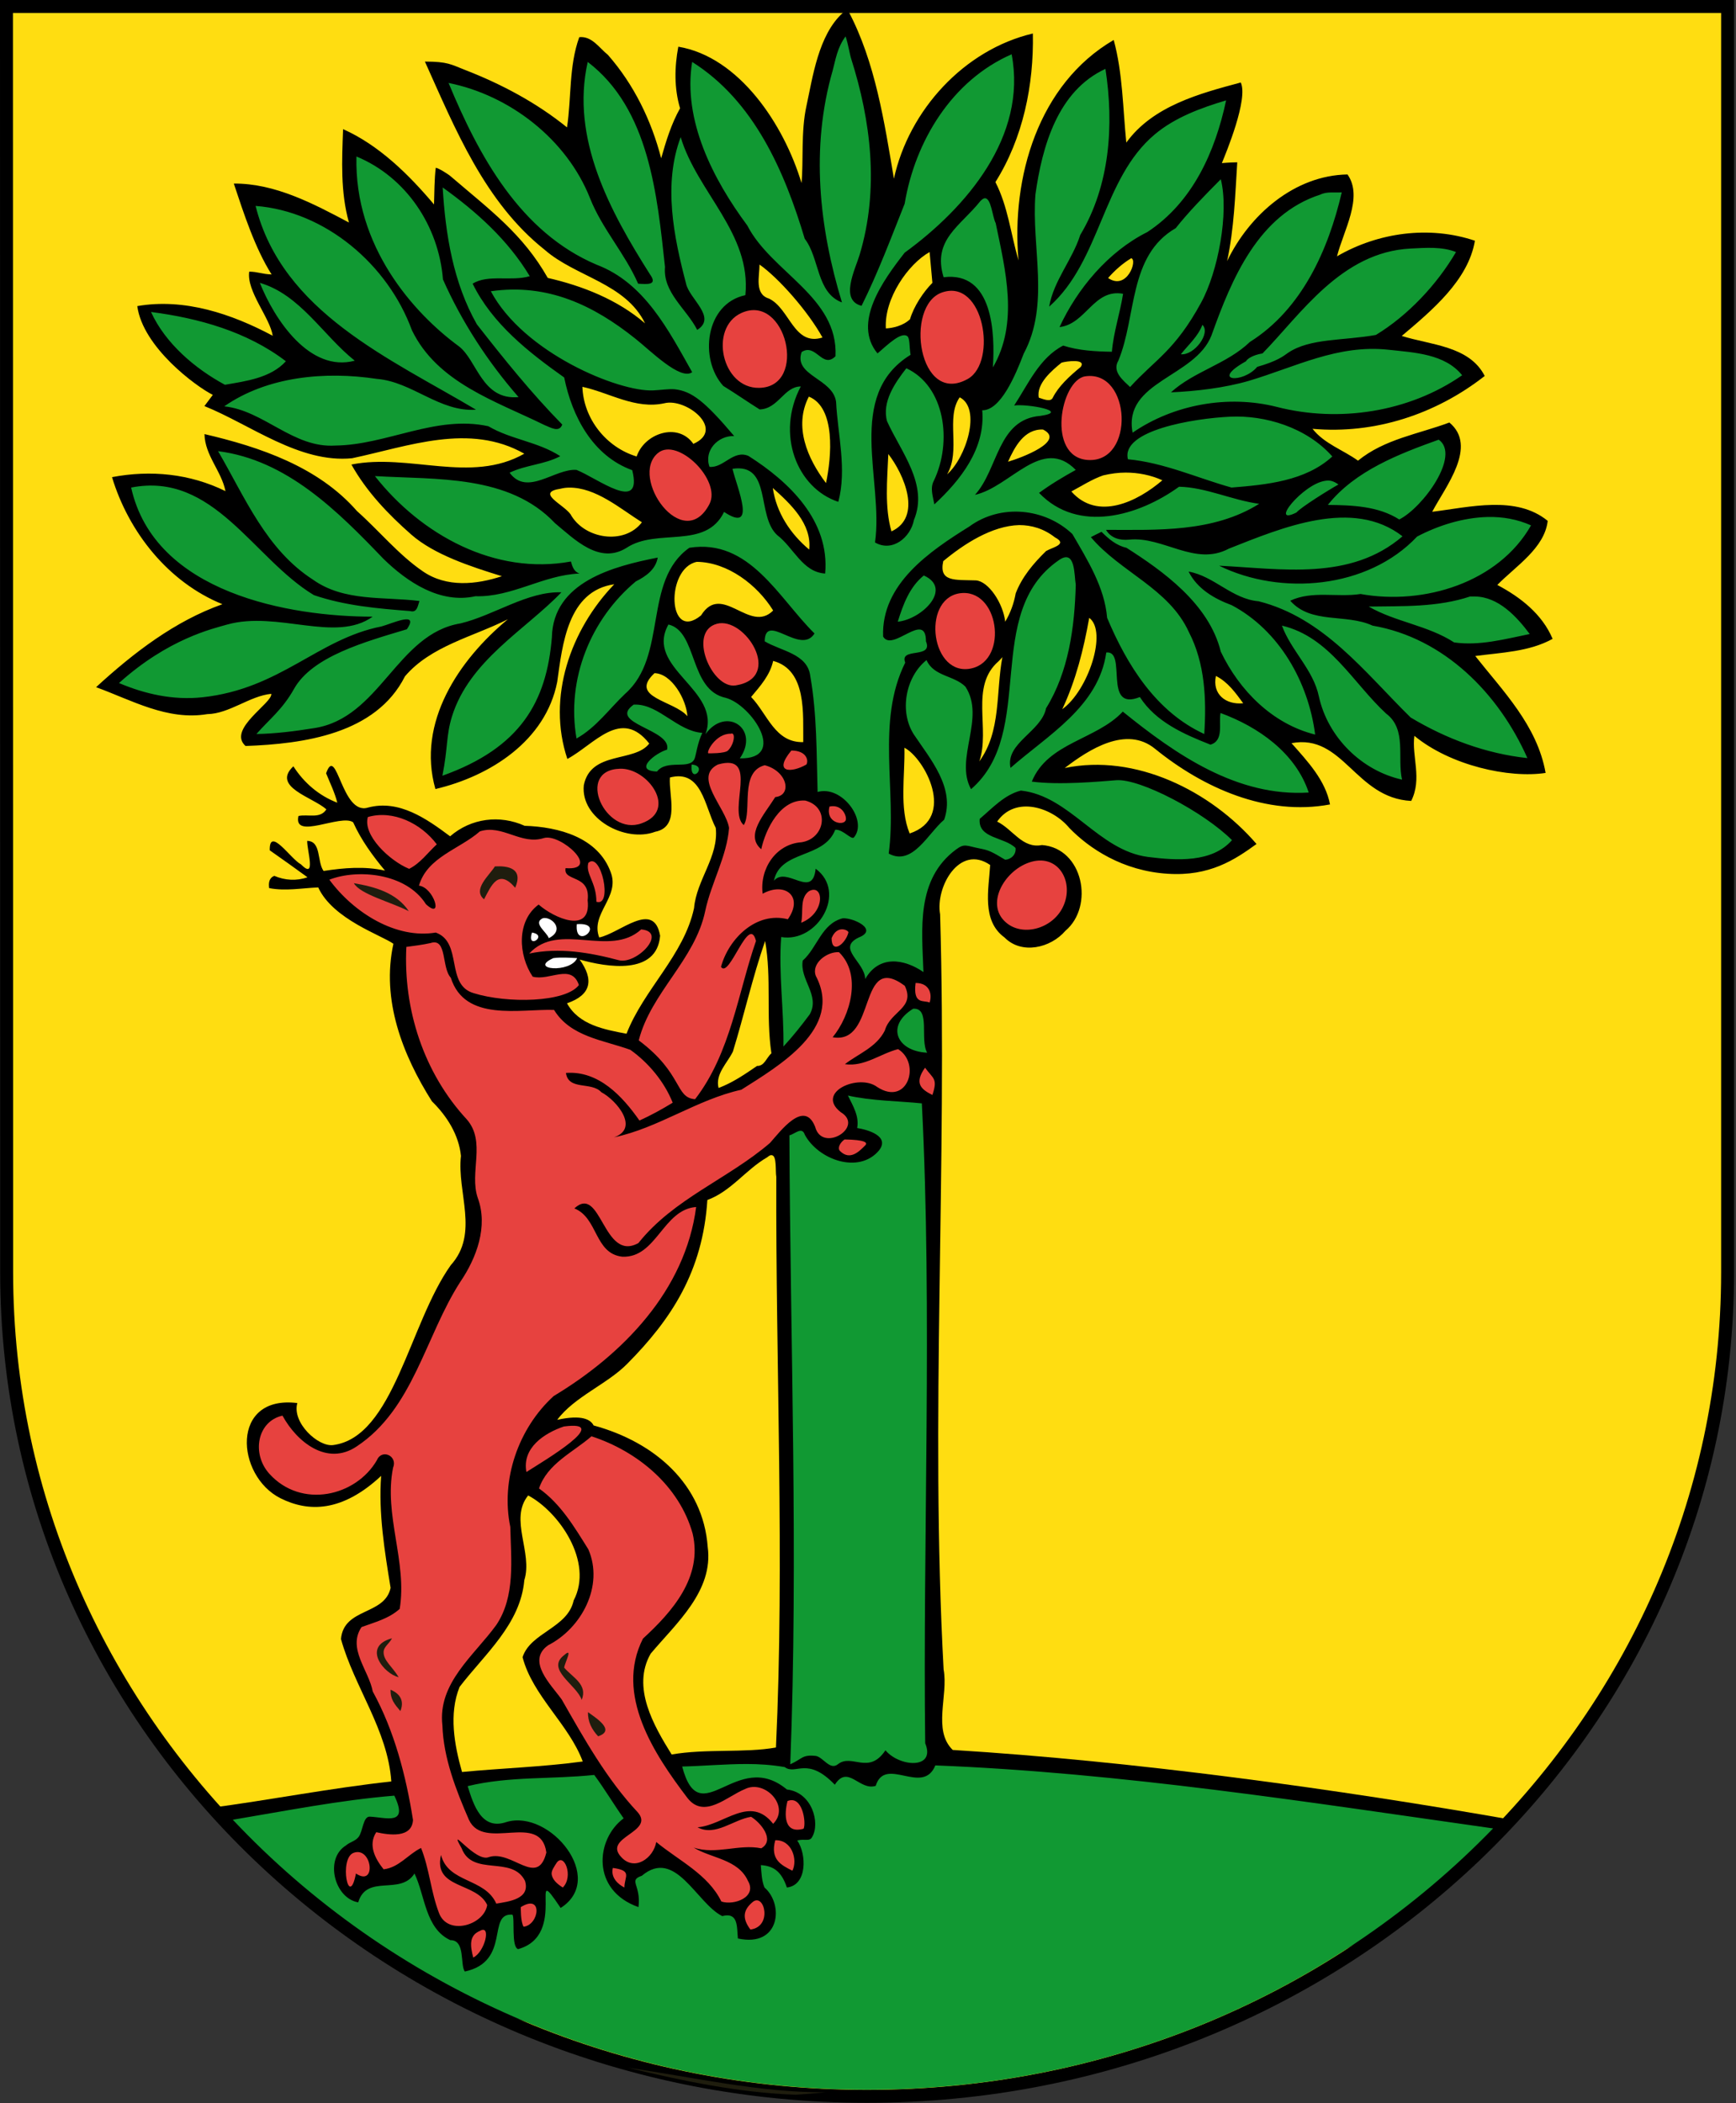 <?xml version="1.0" encoding="UTF-8" standalone="no"?>
<svg
   xmlns:dc="http://purl.org/dc/elements/1.1/"
   xmlns:cc="http://creativecommons.org/ns#"
   xmlns:rdf="http://www.w3.org/1999/02/22-rdf-syntax-ns#"
   xmlns:svg="http://www.w3.org/2000/svg"
   xmlns="http://www.w3.org/2000/svg"
   xmlns:sodipodi="http://sodipodi.sourceforge.net/DTD/sodipodi-0.dtd"
   xmlns:inkscape="http://www.inkscape.org/namespaces/inkscape"
   height="751"
   width="620"
   viewBox="0 0 496 600.8"
   version="1.1"
   id="svg14"
   sodipodi:docname="1707.svg">
  <rect x="0" y="0" width="496" height="600.8" fill="#333333" stroke="none"/>
  <defs
     id="defs18" />
  <sodipodi:namedview
     pagecolor="#ffffff"
     bordercolor="#666666"
     borderopacity="1"
     objecttolerance="10"
     gridtolerance="10"
     guidetolerance="10"
     inkscape:pageopacity="0"
     inkscape:pageshadow="2"
     inkscape:window-width="640"
     inkscape:window-height="480"
     id="namedview16" />
  <path
     d="m493.6 1.85v361.6c0 130.2-110 235.4-245.9 235.4-135.8 0-245.8-105.2-245.8-235.4l-0.05-361.6z"
     stroke="#000"
     stroke-width="3.7"
     fill="#fd1"
     id="path2" />
  <path
     d="m265.6 72 0.8 8.8c-2.5 2.5-5.3 6.65-6.4 10.4-2 1.9-5 2.54-6.9 2.62-0.5-8.59 6.4-18.4 12.5-21.82zm57.6 1.77c1.9 0.43-1.2 9.36-6.6 5.65 1.9-2.17 4.1-4.14 6.6-5.65zm-106.2 1.8c5.4 3.79 13.8 13.26 18 20.85-8.2 2.57-9.3-8.26-15.3-11.13-4.2-1.27-2.7-6.34-2.7-9.72zm91.8 29.23c-3.3 2.7-6.4 5.6-8 8.8-0.6 1.3-2.5 0.5-4 0-0.8-4 3.9-7.9 6.5-10 1.3-0.4 7.1-1.2 5.5 1.2zm-142.4 5.7c7.8 1.7 15.1 6.5 23.4 4.7 6.3-1.6 17.6 7.5 8.3 11.6-4.4-6.3-14-3-16.2 3.6-8.7-2.6-15.2-10.8-15.5-19.9zm64.7 2.8c7.7 3.1 6.5 17.2 4.9 24.7-5.3-7-9.3-16.2-4.9-24.7zm43.1 0.2c6.3 3.2 1.8 17.3-3.6 22 4-6.8-0.5-16.2 3.6-22zm23.8 9.2c6.6 3.3-6.2 8.1-10 9.2 1.9-4.2 4.6-9.4 10-9.2zm-44.2 7c4.5 5.8 9.8 18 0.9 22.1-2-6.9-1.2-14.8-0.9-22.1zm67.8 5.3c3.6 0 7.2 0.7 10.5 2.2-7.1 6.1-18.5 11.7-26 3.2 3-1.6 5.9-3.5 9.1-4.6 2.1-0.5 4.3-0.8 6.4-0.8zm-159 4.3c7.6-0.1 14.6 6 20.8 9.9-5 6.6-16.5 4.8-20.4-2.3-2.1-2.9-10.1-6.2-2.8-7.3 0.8-0.2 1.6-0.3 2.4-0.3zm58.2 0.1c5 4.5 11.2 10.2 10.4 17.6-5.4-4.5-9.4-10.6-10.4-17.6zm70.4 10.6c3.5 0 7 1 10.2 3.5 3.8 2-0.6 2.8-2.5 3.9-3.6 3.5-6.9 7.4-8.7 12.1-0.5 2.8-1.5 5.6-3 8.1-0.6-5.3-4.8-11.6-8.4-11.8-6-0.2-10.6 0.5-9.3-5.5 5.9-4.9 13.9-10.1 21.7-10.3zm-92.1 10.5c8.8 0.1 17.3 6.6 21.8 13.9-6.7 6.8-14.6-8.2-20.6 1.4-9.6 7.9-10.2-13.5-1.2-15.3zm112.1 16c5.3 3.9-0.3 20.8-7.7 26.1 3.9-8.3 6.1-17.1 7.7-26.1zm-24.8 11.2c-1.9 10-0.3 21.2-6.6 29.8 3.2-9.3-2.8-21.4 5.5-28.6 0.3-0.3 0.9-0.9 1.1-1.2zm-65.5 1.1c9.7 2.6 8.5 15.3 8.6 23.2-8.1 0.2-10.2-8-14.9-12.9 2.6-3.1 5.4-6.2 6.3-10.3zm-33.9 3.5c4.9 0.1 9.1 7.5 9.4 12.3-3.8-4.5-16.9-5.3-9.4-12.3zm160.4 0.8c3.4 1.7 5.6 4.8 7.8 7.8-5 0.5-8.9-2.6-7.8-7.8zm-89 20.5c5.7 2.9 15 20 1.5 24.5-3-7.3-1.3-16.5-1.5-24.5zm-39.8 55.2c1.9 10.6 0.2 21.4 1.8 32.1-1.4 1.2-2 3.7-4.1 3.6-3.5 2.4-7 4.8-11 6.3-1-4 2.5-7.1 4.1-10.4 3.2-10.4 5.6-21.2 9.2-31.6zm1.9 61.2c1.5 0.1 1 4.6 1.3 6.2-0.2 53.8 2.4 109.4-0.1 163-8.8 1.6-20.2 0.3-29.8 2-5.1-8.2-11.5-19.2-6-28.8 7.3-8.7 18-17.9 16.3-30.5-1.3-17.8-15-29.9-32.6-34.7-0.8-1.6-3.2-3.2-10.4-1.6 4.9-6.6 14.3-10.2 20-16 12.6-12.7 21.6-26.4 22.9-46.8 6.8-2.5 11-8.7 17.1-12.2 0.6-0.5 1-0.7 1.3-0.6zm-69.6 97.2c8.7 4.6 18.8 18.9 13 30-1.7 7.9-12.3 9.1-14.6 16.2 2.9 11.1 13.2 19.1 17.2 29.8-12 1.6-23.1 1.9-34.5 3-2.2-7.8-3.8-16.6-0.7-24.3 7.2-9.4 17.4-17.9 18.5-30.5 2.5-7.9-4.4-17.4 1.1-24.2zm281.9 92.8c-51.1-9-108.9-16.9-160.6-20.1-5.8-5.7-1.2-15.5-2.6-23-3.9-71.8 1.1-143.8-1-215.7-1.4-7.7 5.5-20.2 14.3-14.1-0.4 6.9-2.5 15.9 4.1 20.7 4.9 5 13.2 3 17.4-1.9 8.3-7 5.1-23.6-6.7-24.5-5.6 1.1-8.3-4.5-12.8-6.7 5.2-7.5 15.7-4.1 20.6 1.8 5.7 5.9 15.3 12.3 28.1 13.1 12 0.8 19.2-4 25.4-8.5-13.1-15.2-34.6-25.9-54.8-21.7 6.9-5.3 17.6-12.2 25.8-5.5 13.8 11.2 31.9 19.3 50 15.9-1.3-6.9-6.4-12.3-11-17.5 14.8-2.8 18.2 15.7 34.2 16.5 3.2-6.4 0.1-12.7 0.9-18.6 10.3 8.5 27.1 12.2 37.5 10.6-2.4-13.6-12.3-23.5-20.1-33.4 7.5-1 15.4-1.2 22.1-4.9-3-7.1-9.2-11.9-15.8-15.4 5.3-5.4 13.5-10.5 14.4-18.3-9-7.4-22.3-3.9-33-2.6 3.8-7.2 13.1-18.7 4.9-25.5-8.8 3.3-18.5 4.7-26.1 10.9-4.3-3.1-9.6-4.8-13-9.1 17.8 1.6 35.3-4.2 49.2-15.1-4.4-8.62-15.5-8.83-23.7-11.43 8.6-7.27 19-15.91 20.9-27.2-13-4.37-27.6-2.4-39.4 4.45 1.8-7.22 7.6-16.89 3-23.38-15.1 0.24-28 11.47-34.4 24.75 2-9.31 2.3-18.75 2.9-28.22-2.3 0.03-4.4 0.23-4.4 0.23 1.2-2.92 7.6-18.32 5.4-23.03-11.6 3.11-25.1 6.65-32.7 17.17-1-9.78-1-19.77-3.6-29.32-21.6 12.6-29.3 39.35-27.2 62.97-2.2-7.47-3-15.38-6.6-22.37 7.9-12.56 11-27.76 10.7-42.45-19.6 4.62-35.4 21.86-39.7 41.47-2.7-16.01-5.3-33.32-13-47.84-0.4-0.099-1.3 0.278-1.6 0.473-7 6.357-8.6 18.39-10.4 26.65-1.6 7.22-0.8 16.08-1.4 21.97-5-16.69-17.8-36.05-35.2-38.95-1.1 5.85-1.2 11.86 0.5 17.6-2.5 4.44-4 9.36-5.4 14.28-2.8-10.84-7.8-21.08-15.2-29.53-2.5-2-4.6-5.46-8.2-5.07-3 8.31-2.2 17.2-3.5 25.77-8.7-7.05-18.7-12.36-29.1-16.4-4.1-1.59-4.9-2.39-11.5-2.4 8.7 19.33 17.1 40.17 34.2 53.75 8.9 7.79 23.1 9.52 28.7 21.03-7.9-6.8-17.9-10.71-27.8-12.98-7.1-12.53-16.5-19.39-27.7-28.99-0.6-0.57-3.5-2.4-4.3-2.48-0.4 3.12-0.4 7.33-0.5 10.48-7.2-8.53-15.7-16.93-25.98-21.51-0.33 8.93-0.77 17.98 1.68 26.68-10.15-5.4-21.18-11.23-32.9-11.13 2.8 8.4 6.03 18.42 10.8 25.96-2.74-0.09-4-0.8-6.4-0.8-0.8 5.6 5.95 13.16 6.72 18.32-11.72-6.27-25.27-10.82-38.7-8.48 1.58 11.76 16.78 22.96 21.58 25.36l-2.4 3.2c13.17 5.3 27.19 16.4 42.2 14.9 16.1-3.4 33.5-10.2 49.2-1.3-15.3 8.7-32.9-0.2-49.4 3.1 4.3 7.7 10.5 14.2 17.1 20 6.5 5.7 16.8 9.1 25.9 11.9-7.3 2.4-15.8 3.3-22.6-1.4-6.9-4.7-12.7-11.8-18.8-17.2-11.08-12.7-27.74-18.3-43.58-22 0.12 6.1 4.83 10.5 6 16.3-10.15-5-21.38-6.1-32.42-4 4.76 15.7 16.06 30 31.55 36.3-13.6 4.8-25.42 13.9-36.1 23.7 10.15 3.7 20.35 9.6 31.75 7.7 6.32-0.1 12.12-5.2 18.3-5.8 0.44 2.6-12.68 10.1-7.35 14.9 16.6-0.6 37.25-3.4 45.55-19.9 7.4-8.7 19.5-11.3 29.4-16.3-14 11.6-26.1 29.5-20.7 48.5 15.7-3.7 31.5-13.8 34.8-30.6 1.5-10.7 3-26 16.3-27.9-12.5 13-19.3 32.3-13.4 49.9 7.8-4.2 15.3-14.7 23.4-4.4-4.2 5.5-16.7 2-18.7 11.9-1 9.6 11.9 16.5 20.4 13.3 7.2-1.4 3.8-10.4 4.2-15.5 9.1-2.4 9.9 8.2 13.1 14.4 0.9 8.2-5.5 14.8-6.2 22.9-2.9 13.5-14.3 23.1-19.3 35.9-6.3-1.2-13.6-2.5-17-8.7 7-2.4 7.7-6.8 3.6-12.5 7.7 2.2 22.1 4.6 23-6.8-1.8-10.3-11.5-0.7-17.4 0.5-2.6-6.8 6-11.5 3.3-18.6-3.6-10-14.9-13-24.6-13.3-7.1-3.2-15.3-2.2-21.3 3-6.7-5-14.6-10.6-23.5-8.2-7.54 2.3-8.88-18.4-11.93-9.8 1.13 2.8 2.48 5.5 3.2 8.4-5.25-2-9.54-5.7-12.55-10.4-6.31 5.9 5.53 8.8 9.43 12.3-1.77 2.8-5.26 1.3-7.98 1.9-1.58 7 12.17-0.7 15.63 1.8 2.3 5.1 5.6 9.6 9.1 13.8-5.8-1.3-11.71-0.8-17.55 0.1-1.93-2.7-0.59-8.5-4.68-8.6-0.1 2.7 2.73 11.3-1.8 6.7-2.91-1.5-9.05-11-8.9-4 3.57 2.5 7.21 5.1 10.78 7.7-3.13 1.1-6.42 0.9-9.48-0.4-1.5 0.6-1.68 2-1.47 3.5 4.66 0.9 9.35 0 14.02-0.2 4.17 9.1 18.18 13.7 21.48 16.1-3.5 16 2.6 31.7 11 45 4.3 4.2 7.7 9.6 8.3 15.6-1.2 10.5 5.3 22.1-2.9 31.2-11.9 16.7-16.3 49.1-33.6 51.4-4.27 0.6-11.85-6.4-10.25-12-19.2-2.4-17.6 20.8-4.8 27.2 8 4 17.6 4 28.75-6.4-0.8 10.6 1 21.6 2.7 32-1.7 7.9-13.37 5.6-14.18 14.6 3.78 13.7 13.38 26 14.38 40.7-17.45 1.9-34.65 5.3-52.08 7.6 94.38 114.3 300.3 84.3 373.1 3.5z"
     id="path4" />
  <path
     d="m123 269.4c4.8-1.6 3.1 7 5.8 9.9 4 12.7 19.7 8.9 29.5 9.2 4.7 7.7 14.1 8.6 21.8 11.4 5.2 3.7 9.7 9.1 12.1 15.1-3.1 1.9-6.2 3.6-9.5 5.1-4.9-7-11.7-14.3-21-13.6 0.7 5.1 7.3 2.4 10.1 5.5 4.5 2.4 11 10.4 3.6 12.9 12.6-2.6 23.7-10.8 36.4-13.6 10.7-6.8 29.2-17.5 21.3-32.5-1.4-3.6 3.2-7 6.6-6.8 6.6 6.4 3.3 18.1-1.8 24.3 12.7 2.3 7.1-24.7 20.6-14.7 3.1 6.4-4.1 7.2-5.7 12.8-2.4 4.8-7.7 6.7-11.4 9.6 5.6 0.8 10.1-3 15.2-4.3 6.6 4.1 2.7 16.5-6 10.8-5.2-3.9-17.7 1.5-10.4 7.2 7 4.2-5.3 11.8-7.3 4.2-3.1-7.9-9.8 1.1-12.9 4.6-12 10.3-27.5 15.9-37.6 28.6-10.1 5.6-10.6-17-18.3-9.9 6.8 2.7 5.7 12.9 13.7 13.8 9.8 0.4 11.6-13.5 21.1-14.2-3.1 23.8-20.9 42.1-40.7 54-10.1 9.2-15.2 23.9-12.4 37.4 0.2 9.3 1.5 19.8-4 28-6.4 8.8-16.8 16.6-15.4 28.7 0.3 9.3 3.9 18.5 7.6 27 4.3 9.1 20.5-2.5 22.1 9.3-2.5 10.1-9.8-0.8-16.4 1.3-3.9 1.7-12-9.9-7.8-2.5 3.1 8.2 14.4 1.9 18.1 9.3 1.6 5.2-4.6 5.9-8.2 6.5-3.3-7.4-13.7-5.8-15.8-13.9-2.3 9.8 10.2 7.7 13.2 14.3-0.9 5.8-11.4 8.9-13.8 2.2-2.3-6-2.7-12.5-5.1-18.5-3.7 1.8-6.3 5.6-10.7 6.1-2.4-3-4.5-6.9-2.1-10.6 3.6 0.8 10.2 1.8 10.5-3.5-2-12.6-5.3-25.4-11.5-36.7-1.1-6-7.32-12.3-3.2-18.4 3.8-1.4 7.8-2.4 10.9-5.2 2.2-13.4-4.6-26.8-1.9-40.3 1.4-3.4-3.2-5.5-4.6-2.2-6 10.4-21.62 14-30.75 3.9-5.14-5.7-3.47-15 3.76-16.6 4.08 7.5 12.72 14.5 21.19 8.8 16.2-10.7 19.6-31.5 29.6-47 4.7-6.9 8-15.9 5-24-2.5-7.3 2.5-16.1-3.2-22.5-12.2-13.2-18.1-31.3-17.2-49.2 2.3-0.3 4.6-0.6 6.9-1.1zm14.1 282.2c3.4-2 1.4 6.1-1.9 7.6-0.8-3.2-1.3-6.3 1.9-7.6zm11.7-6.8c6.4-4 5.3 5.1 0.8 5.6-0.9-1.4-0.8-5.6-0.8-5.6zm66.3-1.5c3.3-2.6 5.7 7.1-0.7 7.9-2.4-3.2-2.1-5.6 0.7-7.9zm-40-9.7c5.7 0.8 3.3 2.4 3.3 5.6-1.6-0.8-4-2.7-3.3-5.6zm-16.1-1.4c2.1-3.2 5 3.8 1.8 7-1.6-1-3.1-2.3-3.2-4 0-0.9 0.7-1.9 1.4-3zm-58-2.9c5.3-2 6.7 9.9 0.7 5.9-2.04 10.5-4.92-4.3-0.7-5.9zm120.5-3.6c4.7-0.2 6.5 5.5 4.9 8.7-3.2-1.6-6.4-3.2-4.9-8.7zm3.5-11.2c4.3-1.8 5.4 6.3 4.6 7.9-5.6 1.6-5.6-4-4.6-7.9zm-56-104.2c13.2 4.3 25.1 14.2 28.9 27.8 2.9 12.4-5.8 22.3-14.2 30-8.1 16 3.2 33 12.7 45.5 4.8 6.2 11.4-0.5 16.4-2.5 5.7-2.9 13.1 4.9 8.1 9.9-6.6-8.4-14 0.4-21.6 1 5.1 2.7 10.2-2.2 15.3-3 2.8 1.7 6.9 6.7 2.9 9-6.4-1.3-12.9 1.9-19.3-0.2 5.1 3.1 12.7 3.3 15.5 9.5 2.7 4.6-3.9 7.1-7.6 5.9-3.8-7.8-12.2-11.7-18.6-17-0.8 4.6-6.2 8.5-10 4.3-5.4-5.7 9.7-7.1 4.7-12.8-8.9-9.5-15.3-21-21.7-32.2-3-4.2-10.2-11-3.9-15.5 9.6-4.9 16-17 11.5-27.4-4-6.4-7.9-13-14.1-17.4 2.4-7.1 9.7-10.3 15-14.9zm-7.9-2.8c14.1-1.9-5.5 9.7-10.7 13-1.3-6.9 5.1-11.1 10.7-13zm80.2-82c5.9 0.1 6.7 0.9 5.9 1.7-1.6 1.6-4.3 4.5-7.2 1.6-0.8-0.8 0-2.4 1.3-3.3zm23-20.5c2.3 3.2 3.7 3 2.1 7.8-3.2-1.6-5.3-3.3-2.1-7.8zm-2.7-24.2c4 0 4.8 3.2 4 5.6-1.6-0.8-4.8 0.8-4-5.6zm-24-12.8c1.6-4 5-2.2 4.8-1.6-0.8 3.2-4.8 6.4-4.8 1.6zm-54.4-2.5c7.7 0.7-1.3 10.1-6.4 8.8-8.3-2.2-17-3.7-25.6-1.9 8.5-9.3 23 1.3 32-6.9zm47.9-10.9c4.3-2.4 4.9 6.2-2.2 9 0.7-2.9-0.5-7 2.2-9zm62.9-8.2c8.1-2.8 12.8 5.1 10 12-2.7 6.8-11.7 9.4-16.6 5.1-5.9-5.1-0.6-14.6 6.6-17.1zm-125.9 0.1c3.6-3.4 7.1 12.7 2.3 11.1 0-5.6-3.2-8-2.3-11.1zm-31-9c6.4-2.1 11.8 4 18.3 1.9 4.8-1.4 16.6 9.4 6.2 8.6-0.8 4 7.2 1.6 6.3 9.2 1.1 9.8-9.6 5.1-14 1.2-6.4 4.7-5.8 14.5-1.7 20.6 4.8 1.3 11.1-3.9 13.2 2.4-3.8 5-20.5 5.3-30.1 2.3-8.1-2.4-3-14.5-10.8-17.3-11.3 1.9-23.4-5.6-30.4-15.1 7.9-3.1 21.9-2 27.6 7 5.1 4.7 2.3-4.8-2-5.3 2.4-8.2 11.6-10.4 17.4-15.5zm-32-4.1c7.2-2.1 15.2 1.8 19.7 7.8-2.6 2.4-4.7 5.4-7.9 7-5.6-2.3-13.3-9.6-11.8-14.8zm131.9-3c3.8-0.8 5.1 3.1 4.6 4-0.8 1.6-5.8 0.5-4.6-4zm-59.9-10.8c8-0.3 16.7 11.9 6.2 15.6-10.4 3.8-19-15.2-6.2-15.6zm28-1.2c12.2-3.5 2.6 13.2 7.4 17.3 2.5-3.9-1.3-15.2 6-17.1 6.5 1.7 7.9 8.6 3 9.1-3.2 5.1-8.7 10.9-4 14.9 1.2-5.6 5.4-14.4 12.6-13.9 7.2 1.9 5.6 10.9-1.1 11.9-7.4 0.5-12 7.7-11.1 14.7 6.4-3.5 11.8 0.8 7.2 7.3-9-2.3-16.9 5.5-19.1 13.6 2.4 3.6 8-15.4 10-7.4-5.1 14.6-7.2 32-17.4 45.2-5.8-0.4-3.4-7.3-16.1-16.8 3.5-13.7 16.1-23 19-37 1.7-8 6.2-15.6 6.8-23.7-0.9-5.8-10.4-14.5-3.2-18.1zm21-4c4.3 0 5 2.8 4.3 4-4.4 2.5-9.6 2.4-4.3-4zm-17.3-4.8c1.4-0.6 1.1 2.9-0.8 4.8-0.9 0.9-5.6 0.8-5.6 0.8-0.7-0.3 2.1-5.7 6.4-5.6zm-4-31.4c8-2.2 19.2 15.4 5.4 17.6-6.8 1.1-13.8-15.3-5.4-17.6zm70.3-8.8c10.8-0.4 13 20.4 1.5 21.7-11.1 1.2-13.2-21.2-1.5-21.7zm-87.1-40c5.6-4.6 18.2 7.8 14.7 14.6-7.5 14.4-23.1-7.7-14.7-14.6zm122.1-21.9c13.1-1.9 14.3 24.8 0.7 23.9-11.9-0.8-7.8-22.9-0.7-23.9zm-98.3-18.08c12.8-5.85 19.2 21.18 5.1 21.38-10.7 0.2-14.4-17.12-5.1-21.38zm57.4-5.89c11.9-4.06 15.8 19.77 7.4 24.67-14.2 8.1-18.3-20.97-7.4-24.67z"
     fill="#e7423f"
     id="path6" />
  <path
     fill="#1f1d0e"
     d="m111.6 482.7c1.2 0.5 4.4 2.1 2.8 6.1-1.7-2-2.9-3.4-2.8-6.1zm56.4 6.4c2.3 1.7 8 5.2 2.9 6.9-1.8-1.9-3-4.2-2.9-6.9zm-6.8-16.3c2.7-2.4 0.1 2.3 0 3.6 2.4 2.8 6.8 4.8 5 9.2-1.4-4.3-10.4-8.7-5-12.8zm-49.2-4.8c-0.8 1.6-2.4 2.4-2.4 4 0 2.4 2.4 4 4.3 7.1-4-0.8-10.7-8.7-1.9-11.1zm67.5 122.7c18.8 2.7 37.3 7.1 56.4 7-2.9 0.3-5.7 0.5-8.6 0.7-16.2-0.6-32.1-3.9-47.8-7.7zm-78.4-338.4c5.9 1 12.2 2.7 15.7 8-5-2.6-13.9-4.8-15.7-8zm40.3-4.8c3.7-0.2 8.2 0.5 5.8 6.1-4.8-5.6-6.8-0.7-8.9 3.3-3.4-2.8 1.5-6.8 3.1-9.4z"
     id="path8" />
  <path
     d="m152 266.4c-1.7 5.1 4.8 0.8 0 0zm12.8-2.4c-0.7 8 8.8-0.6 0 0zm-9.7-1.7c2.4-0.6 6.5 3.3 1.7 5.7-0.6-1.8-4.7-4.3-1.7-5.7zm3 11.4c2.3-0.3 4.5-0.1 6.8 0-1.9 4.4-14.1 3.3-6.8 0z"
     fill="#fff"
     id="path10" />
  <path
     style="color:#000000"
     d="m302 13c-3 4-3.6 8.43-4.6 12.12-8 27.76-4.8 56.24 3.3 82.88-9.2-3.5-7.9-15.75-13.3-22.75-7.2-24.06-18.1-49.23-40.2-63.13-3.4 20.84 7.5 41.97 19.7 58.41 8.6 16.76 32.5 25.47 31.5 46.67-4.7 4.7-7-4.8-12.1-1.5-3 8.5 11.2 9.4 12.3 17.8 0.6 11.8 3.9 24 0.8 35.7-14.8-4.9-22.4-24.2-13.4-41.2-6 0-8 8-14.7 8.2-4.3-2.7-8.6-5.7-13-8.4-8.7-9.6-6.4-29.4 7.9-32.4 2.2-22.01-17.2-36.73-23.1-56.43-6.3 16.81-2.5 35.42 1.9 52.23 1.1 5.5 11.2 12.1 4 16.6-3.8-7.5-12.3-13.3-11.5-22.49-2.8-25.66-5.6-56.42-27.6-73.19-6.2 27.42 8.1 53.54 22.2 75.79 2.9 3.99-0.9 3.59-4.2 3.39-4.7-10.79-12.9-19.63-17.2-30.58-8.3-20.93-28.6-36.72-50.5-41.1 10.8 26.05 25.6 53.35 52.9 64.91 17.1 6.47 25.7 23.47 34.1 38.37-4.2 3.1-15-7.8-20.2-11.9-15-12-31.4-19.9-51.7-17 11.7 22 45.7 36 58 35.4 2.5-0.1 5.6-0.6 7.7-0.4 6.1 0.7 10.7 4.3 21.2 16.7-5.8-0.2-10.9 5.2-8.8 11 5 0.5 8.5-6.2 13.9-3.9 14.5 9.2 29.1 23.1 27.4 42-8.1-0.5-11.2-9.2-17.1-13.7-7.6-6.9-1.8-25.8-16-23.7 1.6 6.7 8.9 23.3-3 15.4-6.6 13.6-23.9 5.6-34.8 12.8-9.7 6.1-18.6-3-25.6-8.8-16.4-17.4-42.4-15.5-64.3-16.8 16.5 21 42.9 35.5 70 30.5 0.5 1.8 1.1 3.7 3.1 4.3-13 0.5-24.1 8.5-37.2 8.1-12.6 2.8-24.3-5-32.9-13.4-16.3-17-34.5-35.3-59.02-38.4 9.63 16.5 17.14 35.1 33.92 45.9 11.1 7.9 25.2 6 38 7.6-0.6 1.7-0.8 4.3-3.3 3.6-11.6-0.9-23.3-1.9-34.4-5.7-21.74-13.1-35.79-44.2-65.26-38.4 8.38 37.8 56.76 46.1 86.26 46.1-13.3 9.5-33.91-2.2-51.91 2.8-5.2 1.5-21 5-38.69 20.9 9.21 3.9 19.26 6.2 29.69 5.1 28.01-3 41.21-20.8 64.01-25.3 3.5-0.9 13.8-5.8 9.1 1-15 4.5-33.8 9.7-40.3 21.3-4.2 7.5-9 11-13.41 16.1 6.7-0.1 13.81-1 20.61-2.1 23.6-3.6 29.5-33.7 52.3-37.4 12-2.9 23.9-11.5 36-11.1-12.7 13.3-32.9 24.3-39.1 44.4-2.1 6.8-1.4 11.1-3.4 21.1 28-10 37.2-26.5 39.1-49.4 0.4-19.8 22-25.4 37.8-28.5-0.7 4.2-4.2 6.7-7.8 8.5-16.1 13.4-24.9 34.9-21.2 56.1 7-3.9 11.7-10.6 17.4-16 15.3-13.5 6.2-40.3 22.9-52.1 21.5-3.4 31.9 18 44.7 30.6-5 8-17.6-7.9-17.8 2.8 5.8 3.5 15.4 4.4 16.3 12.5 2.4 13.7 2.2 27.4 2.6 41.3 8.7-2.5 18 10.2 13 16.2-0.9 1.1-4-3-6.7-2.7-4.1 10.5-19.6 7.1-21.9 18.2 4.6-5.4 13.8 6.8 14.9-4.3 11.4 8.4 0.7 26.6-12.3 24.4-1 12.8 1 26 0.8 39.1 3.4-3.7 6.5-7.6 9.4-11.5 3.8-6.8-3.7-12.4-2.5-19.2 5.2-4.6 6.7-13.2 14.3-15.1 3.9-0.2 12.9 4.1 5.6 6.9-7.9 3.9 2.3 8.7 2.4 14.8 4.9-8.6 13.8-7.3 20.8-2.5-0.5-15.1-2.8-33.1 11.7-43.8 3-2.2 3.5-1.3 8.5-0.3 3.1 0.6 4 1 9 4 2-0.1 4-1.8 3.7-4.2-4-4-13.5-3.3-12.8-10.4 4.5-3.8 8.8-8.6 14.7-10.1 17.6 1.9 27.6 21.4 45.4 23.7 10.3 1.3 22.9 2.1 30-6-10-10-32.7-22-41.3-21.4-6.4 0.5-20.3 1.8-30.2 0.5 5.7-14 23.1-14.9 32.5-25 18.9 15.3 40.8 30.5 66.4 28.9-4.7-14.2-18.1-23.5-31.5-28.4-0.7 3.7 1.3 9.9-3.6 11.3-9.4-3.7-19.5-8.1-25.2-17-13.4 5.4-4.4-16.8-12-15.9-2.7 19.3-20.9 29.5-34.2 41.2-1.9-8.9 11-12.9 12.7-21.3 8.1-13.1 10.2-29 10.6-44.1-0.6-3.6-0.1-12.9-6-8.8-27.5 18.9-7.7 61.4-31.4 81.8-6-10.9 5.3-25.4-2-36.6-4.1-4.1-11.3-3.6-13.9-9.5-7.5 6-9.8 18.4-4.5 26.6 5.9 8.8 14.8 19.1 10.8 30.4-5.8 4.9-11.3 16.7-19.8 12.1 3-22.3-4.6-47.1 5.9-68.2-2.2-5.6 10.1-1.2 7.4-7.6 0-11.2-12 4.1-15.3-1.7-0.7-18.8 16.7-30.5 30.8-39.3 11.2-8.2 27-6.6 36.8 2.7 5.4 9.3 11.5 19 12.4 29.9 7.1 16.9 17.5 33.6 34.7 41.5 0.8-12.3 0.3-25.2-5.5-36.4-7.1-15.6-24.5-21.4-35-33.9 1.2-0.6 2.5-1.3 3.8-1.9 2.5 2.5 5.3 4.9 8.9 5.7 12.7 8.1 29.5 19.9 33.7 37.1 6.6 13.8 18.4 25.8 33.7 29.6-2.4-18.7-12.8-37.2-29.8-46.2-6.2-2.3-12.3-5.8-15.4-12 9.1 1.6 15.5 9.8 25 10.6 23.4 5.9 38 25.5 54.3 41.5 12.7 7.6 26.8 12.9 41.7 14.5-10.2-23-29.7-42.9-55.3-47.3-9.5-4.4-21.9-0.4-29.4-8.9 7.9-3.7 16.8-1.1 25.1-2.4 22.7 4.1 49.3-4.1 60.9-24.5-4.9-2.2-10.1-3.1-15.4-3-8.8 0.2-17.7 3-25.3 7-17.6 18.7-48.7 21.2-70.7 10.4 22.3 1.1 46.9 5.5 65.5-10.5-17.8-13.8-43-3.1-62 4.4-12.1 6.5-23.5-4.5-35.7-3.2-3.2 0.3-6.4-0.5-8.2-3.5 18.2 0 38.3 1 54.7-9.3-9.7-1.3-19-5.9-28.6-6.1-14.4 10.4-36 16.8-50 2.2 4.2-3.1 8.6-5.7 13.1-8.2-12-12.3-23.3 6.1-36 8.9 8.4-9.2 8-27 23.4-28.2 10.9-1.6-5-4.4-9.4-3.7 5-7.6 9-17 17.5-21.4 5.6 1.8 11.5 2.1 17.4 2.2 0.6-7 2.9-13.7 4-20.7-10.5-1.9-13.2 10.8-22.7 11.9 6.3-13.6 17.3-26.92 31.4-33.96 16.2-10.67 24.2-28.72 28.1-47-9 2.68-18.3 6.1-25.5 12.16-18.8 15.8-19.2 45.09-37.7 61.5 1.6-9.3 8.3-16.73 11.1-25.59 10.6-17.65 12.1-39.27 9-59.32-17.1 7.89-22.6 27.73-25 44.82-1.5 18.9 5.3 39.19-4.2 56.89-2.9 7.6-8.2 20.3-14.8 20.2 1.2 13.6-7.7 24.9-17.1 33.6-0.5-2.8-1.6-5.8-0.2-8.4 6.7-14 4-33.8-9.8-40.2-4 5.1-8.8 12-6.9 18.9 4.9 10.9 14.9 22.6 9.6 35.3-1.2 6.2-7.7 11.6-13.9 8 3.2-22.1-10.8-52.5 12.7-67-0.5-3-0.2-6-1.2-6.7-2.2-1.5-6.7 2.8-10.6 6.2-9-10.9 1.9-26 9.7-35.98 22.1-16.08 43.8-41.56 38.2-70.84-21.3 9.28-34.5 31.04-38.2 53.34-4.9 12.31-9.5 24.62-15.4 36.48-7.9-2-2.3-12.9-0.7-18.2 7.1-23.57 4-48-3-70-0.6-1.91-1-5-2-8zm-174.7 42.88c-0.8 32.08 20.3 55.82 36.5 67.72 6.6 4.9 8.2 19.4 21.4 18.2-11-12.6-20.3-26.9-27-42.02-1.5-18.99-13.1-36.54-30.9-43.9zm308.7 8.12c-6 6-11.8 12.03-16.1 17.47-17 9.81-13.9 31.53-20.5 47.33-2.3 3.9 1.7 7 4.2 9.4 8.9-9.8 16-12.9 25.4-30.2 6-11 10-32 7-44zm-277.9 2.94c1 16.85 3.8 34.06 12.2 48.86 9.7 12.4 19.5 24.6 30.5 35.8-1.1 3.1-4.4 0.9-6.3 0.2-17.5-8.6-38.3-15.1-47.4-33.9-8.6-23.51-31-42.47-55.82-44.37 9.52 37.97 48.12 54.57 78.72 72.77-13 0.9-22.8-10-35.4-11-18.5-2.8-39.13-0.9-54.51 9.8 14.22 1.5 24.61 15 39.71 14 18.3-0.2 35.9-11 54.6-6.9 8.2 4.8 17.7 5.5 25.7 10.7-5.7 3-12.3 3.1-18.1 5.9 6.3 8.6 16.2-1.6 23.9-1 7.4 2.9 23.8 15.8 19.9 0.1-14.1-5.1-21.5-19.2-24.3-33.1-12.7-9-25.7-19.2-32.7-33.5 5.5-3.46 13.8-0.7 20.4-2.68-7.8-12.96-19-23-31.1-31.68zm321.1 1.75c-2.6 0.19-5.3-0.35-7.6 0.78-22.2 7.14-31.7 30.09-38.9 50.23-5.8 15.1-31.7 16.4-28.2 34.8 14.7-10.1 34.1-13.6 51.5-9.2 22.2 5.7 47.2 1.9 66.2-11.3-6.2-7.7-17.2-8.1-26.2-9.1-18.2-2-33.2 6.1-50 11.1-8.6 2.5-18.7 3.7-27.8 4.1 8.2-7.5 20-10.1 28.2-18 18.6-11.7 28-32.88 32.8-53.41zm-127.6 2.12c-0.4 0.07-0.9 0.39-1.5 1.03-7.1 8.92-17.2 13.77-13.1 27.16 17.6-2.2 18.4 19.9 17.6 32.2 9.3-15.9 4.5-34.68 1-51.54-1.2-2.25-1.6-9.2-4-8.85zm152.2 17.94c-24.8 1.25-39.3 23.55-52.9 37.45-3.7 0.6-5.6 2.1-5.9 2.8-13.1 7.3-1 8 4 2 7-2 9.2-3.7 11-5 7.8-5.3 19.8-4.3 31.4-6.4 11.5-7 21.8-18 28.6-29.6-5-2-10.9-1.51-16.2-1.25zm-411 12.25c5.23 13.1 17.8 32.1 33.9 27.8-11.4-9.1-19.5-23.6-33.9-27.8zm-38.87 10.4c5.12 11.2 15.65 20.2 26.4 26 7.43-1.3 16.33-2.4 21.77-8.4-13.85-10.6-31.19-15.4-48.17-17.6zm375.5 4.6c-1.6 4.2-5 7.1-7.7 10.5 4.8 0.5 10.8-7.6 7.7-10.5zm-26.6 48c12.9 1.2 24.8 6.7 37 10.1 12.4-1 26.4-2.3 36-11.1-9.3-10.5-24.2-14.8-36.5-14.2-13.1 0.6-39.1 4.9-36.5 15.2zm111-7c-14.2 5.1-29.9 11.1-39.6 23.3 8.7 0.1 18 0.4 25.5 5.2 8.5-4.3 22-22.9 14.1-28.5zm-40.6 14.7c-8 1.2-20.2 16.3-10.2 11.3 1.5-1.8 11.4-8 15-10-1.8-1.2-2.9-1.6-4.8-1.3zm-143.3 33.8c-5.1 4.1-7.4 10.4-9.3 16.5 8.5-0.8 19.8-11.8 9.3-16.5zm196 7.5h-0.9c-11.7 3.9-24 3.4-36.2 3.6 9.5 5.5 21.1 6.7 30.5 12.8 9 1.3 18.2-1.2 27-3-4.7-6.3-11.2-13.3-19.6-13.4zm-287.2 10c-8.7 15.6 19.2 23.3 13.2 39.2 7.3-10.2 19.6-2 12.3 8.6 17.2 0.3 4.2-19.1-5-21.6-13.2-2.8-10-23.7-20.5-26.2zm219.1 0.4c3.3 9 11.2 15.7 13.2 25.3 3.2 14.6 15.3 26.5 29.7 29.7-1.8-7.8 1.8-18-5.7-23.6-11.9-11-20.2-27.4-37.2-31.4zm-230.7 28.2h-0.8c-9.6 6.8 13.8 8.8 11.9 16.1-4 1.1-12.3 7.5-3.6 7.8 3.6-4.5 11.6-0.5 13.4-4.5 0.6-1.4 1-5.6 2.8-9.3-8.8-0.6-15.4-10-23.7-10.1zm99 108.6c-9.9 6.1-5.9 15.2 5 15.7-2.7-4.7 1.3-16.1-5-15.7zm-23.3 31c1.8 3.7 4.1 7.4 3.3 11.6 3.8 0.6 11.8 2.9 7.8 8-7.2 8.6-21.7 3.3-26.5-5.6-1-3.1-3.6-0.2-5.5 0.2 0.3 74.7 3.2 150.2 0.3 224.6 4.3-1.9 4.2-3.5 9-3 2.7 0.3 5.1 5.3 8 3 5-4 11 4 17-5 5 6 18.1 6.9 14.2-2.5-0.9-71.2 2.6-154.5-1.2-228.5-7.7-0.8-18.2-0.9-26.4-2.8zm-36.2 238.7c-7.6 0-15.2 0.7-23 0.9 6.4 24.2 19.4-6.8 37.4 8.2 9 1 12 12 9 17-0.9 1.7-2.6 0.5-5.3 1.2 3.4 4.9 3.6 16-3.7 16.8-2-6-5-7.7-9.3-8 0.2 2.7 0.3 5.6 1.3 8 7 6 5.6 21.5-9.5 18.2-0.4-4.2 0.2-9.5-5.6-8-9.2-4.6-16.7-24.5-28.7-14.4-5 1.7-0.2 3.2-1.2 11.2-17-6-15.3-24.3-5.3-31.7-3.6-5.1-6.8-10.5-10.5-15.5-15.1 1.6-30.4 0.4-45.2 4 2.1 6.8 5 15.9 13.9 12.8 15.5-4.6 35.8 20.2 19.3 30.7-12.2-18.3 3 9.7-15.2 14.7-2.5-0.8-1.1-11-2-12.3-9.3-0.8-0.4 16.7-17 20.3-1.8-2.2 0.3-11.3-5.2-11.2-9-4.2-9-16-12.8-23.8-5 8-17 0-20.1 10.3-8.5-1.5-12.1-15.5-4.4-20.3 1.5-1.3 3.3-1.5 4.5-3 1.6-2 1.6-7.5 4.1-7.3 5.9 0.3 13.9 3.3 8.7-7.5-19.4 1.6-38.6 5.4-57.68 8.6 55.78 59.2 136.6 96.4 226.6 96.4 88.4 0 167.9-35.9 223.5-93.3-65.6-9.3-132.8-19.9-199.2-22.5-4.5 11-17.9-3.6-21.3 7.3-5.8 1.9-9.9-7.8-14.6-0.4-9.9-10.3-13.9-3.3-17.9-6.3-4.6-0.8-9.1-1.1-13.6-1.1zm-19.6-356.9c6.2 0.5-0.8 7.5 0 0z"
     transform="scale(.8)"
     fill="#193"
     id="path12" />
</svg>
